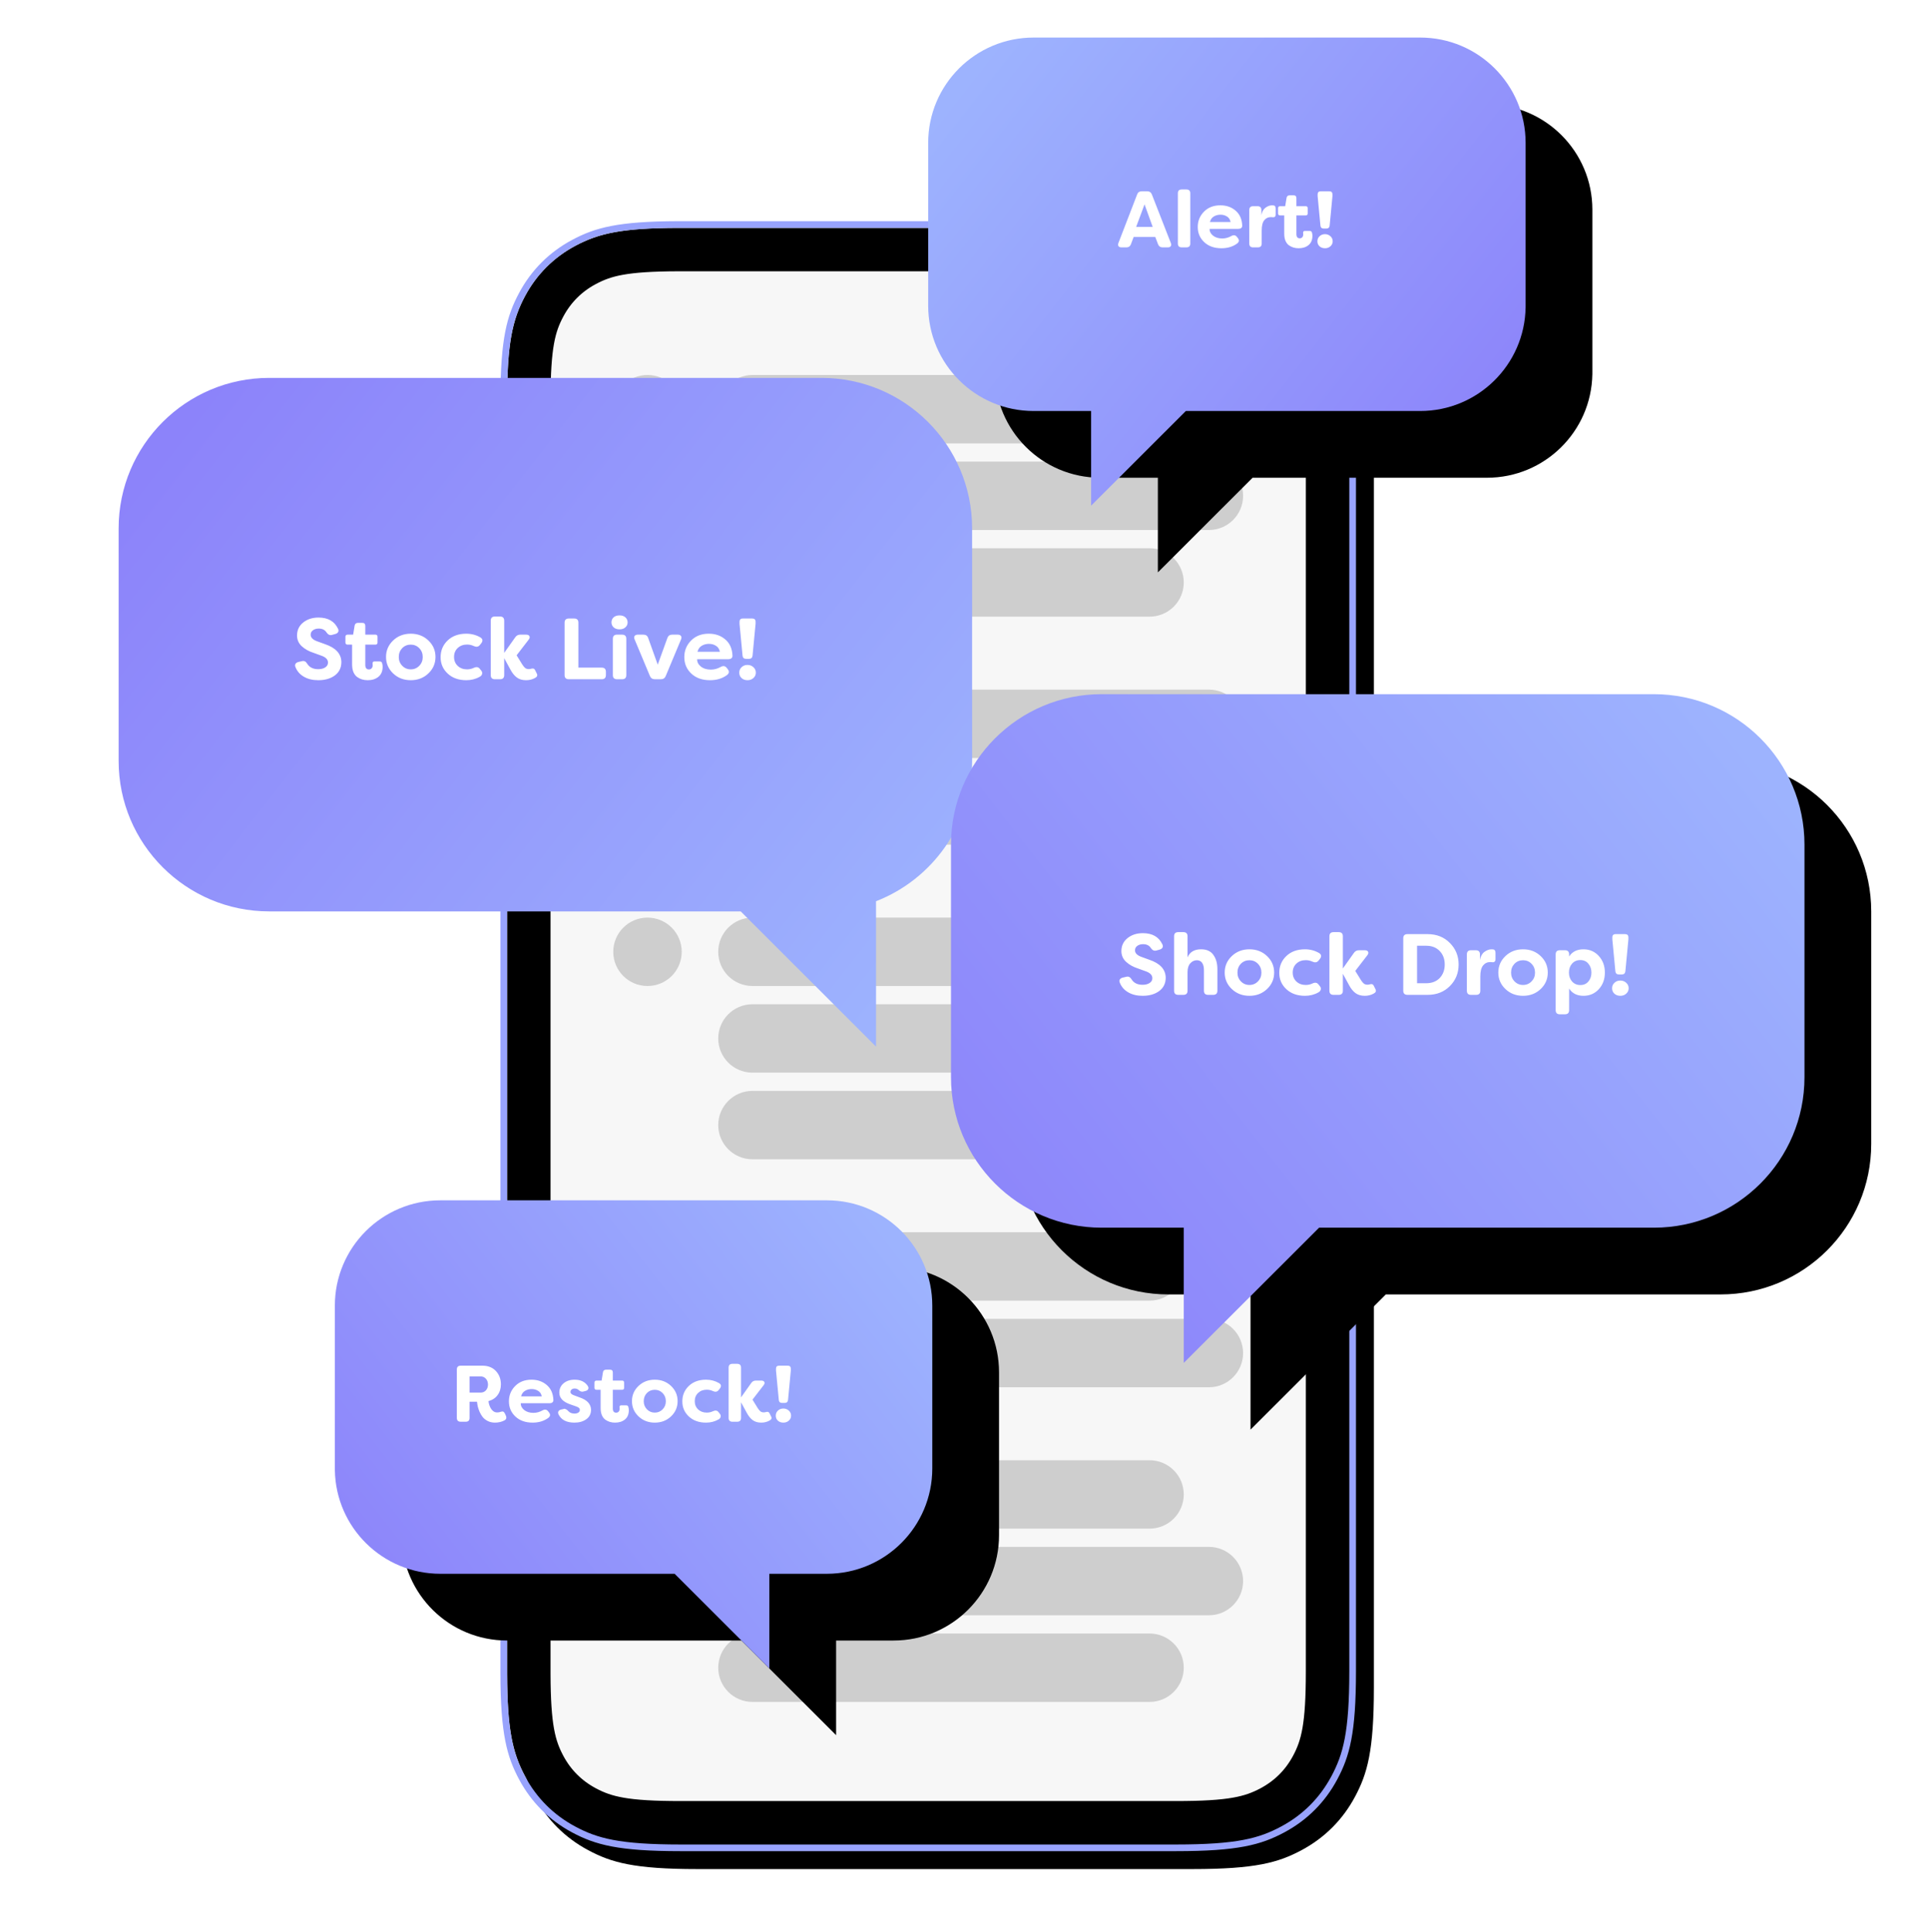 <svg width="578" height="579" viewBox="0 0 578 579" fill="none" xmlns="http://www.w3.org/2000/svg">
    <g clip-path="url(#clip0)">
        <g filter="url(#filter0_d)">
            <path d="M203.915 65.908H352.321C371.219 65.908 378.072 67.874 384.98 71.565C391.889 75.257 397.311 80.674 401.006 87.577C404.701 94.48 406.668 101.326 406.668 120.208V500.77C406.668 519.652 404.701 526.498 401.006 533.401C397.311 540.304 391.889 545.721 384.98 549.413C378.072 553.104 371.219 555.07 352.321 555.07H203.915C185.017 555.07 178.164 553.104 171.256 549.413C164.347 545.721 158.925 540.304 155.23 533.401C151.535 526.498 149.568 519.652 149.568 500.77V120.208C149.568 101.326 151.535 94.48 155.23 87.577C158.925 80.674 164.347 75.257 171.256 71.565C178.164 67.874 185.017 65.908 203.915 65.908Z" fill="black"/>
        </g>
        <path fill-rule="evenodd" clip-rule="evenodd" d="M353.094 74.79C368.894 74.834 374.862 76.23 380.788 79.397C386.125 82.249 390.313 86.433 393.167 91.766C396.388 97.782 397.779 103.842 397.779 120.208V500.77C397.779 517.136 396.388 523.196 393.167 529.213C390.313 534.545 386.125 538.729 380.788 541.581C374.766 544.799 368.702 546.189 352.321 546.189H203.915C187.534 546.189 181.47 544.799 175.448 541.581C170.111 538.729 165.923 534.545 163.069 529.213C159.905 523.302 158.507 517.35 158.458 501.57L158.458 119.436C158.501 103.649 159.899 97.687 163.069 91.766C165.923 86.433 170.111 82.249 175.448 79.397C181.364 76.236 187.32 74.84 203.114 74.79L353.094 74.79Z" fill="#F7F7F7" stroke="black" stroke-width="13"/>
        <path fill-rule="evenodd" clip-rule="evenodd" d="M352.321 67.274C370.832 67.274 377.563 69.151 384.336 72.77C391.002 76.333 396.235 81.56 399.8 88.221C403.422 94.988 405.301 101.714 405.301 120.208V500.77C405.301 519.265 403.422 525.99 399.8 532.757C396.235 539.418 391.002 544.646 384.336 548.208C377.563 551.827 370.832 553.704 352.321 553.704H203.915C185.404 553.704 178.673 551.827 171.901 548.208C165.234 544.646 160.002 539.418 156.436 532.757C152.868 526.091 150.991 519.465 150.937 501.584L150.937 119.388C150.992 101.513 152.868 94.887 156.436 88.221C160.002 81.56 165.234 76.333 171.901 72.77C178.572 69.205 185.204 67.33 203.101 67.275L352.321 67.274Z" stroke="#98A3FD" stroke-width="2"/>
        <path d="M204.27 122.612C204.27 116.953 199.678 112.365 194.013 112.365C188.349 112.365 183.757 116.953 183.757 122.612C183.757 128.272 188.349 132.86 194.013 132.86C199.678 132.86 204.27 128.272 204.27 122.612Z" fill="#CECECE"/>
        <path d="M344.445 112.365H225.467C219.803 112.365 215.21 116.953 215.21 122.612C215.21 128.272 219.803 132.86 225.467 132.86H344.445C350.109 132.86 354.701 128.272 354.701 122.612C354.701 116.953 350.109 112.365 344.445 112.365Z" fill="#CECECE"/>
        <path d="M362.223 138.326H225.467C219.803 138.326 215.21 142.914 215.21 148.574C215.21 154.233 219.803 158.821 225.467 158.821H362.223C367.887 158.821 372.479 154.233 372.479 148.574C372.479 142.914 367.887 138.326 362.223 138.326Z" fill="#CECECE"/>
        <path d="M344.445 164.287H225.467C219.803 164.287 215.21 168.875 215.21 174.535C215.21 180.194 219.803 184.782 225.467 184.782H344.445C350.109 184.782 354.701 180.194 354.701 174.535C354.701 168.875 350.109 164.287 344.445 164.287Z" fill="#CECECE"/>
        <path d="M204.27 447.81C204.27 442.15 199.678 437.562 194.013 437.562C188.349 437.562 183.757 442.15 183.757 447.81C183.757 453.47 188.349 458.058 194.013 458.058C199.678 458.058 204.27 453.47 204.27 447.81Z" fill="#CECECE"/>
        <path d="M344.445 437.562H225.467C219.803 437.562 215.21 442.15 215.21 447.81C215.21 453.47 219.803 458.058 225.467 458.058H344.445C350.109 458.058 354.701 453.47 354.701 447.81C354.701 442.15 350.109 437.562 344.445 437.562Z" fill="#CECECE"/>
        <path d="M362.223 463.523H225.467C219.803 463.523 215.21 468.111 215.21 473.771C215.21 479.431 219.803 484.019 225.467 484.019H362.223C367.887 484.019 372.479 479.431 372.479 473.771C372.479 468.111 367.887 463.523 362.223 463.523Z" fill="#CECECE"/>
        <path d="M344.445 489.484H225.467C219.803 489.484 215.21 494.072 215.21 499.732C215.21 505.392 219.803 509.98 225.467 509.98H344.445C350.109 509.98 354.701 505.392 354.701 499.732C354.701 494.072 350.109 489.484 344.445 489.484Z" fill="#CECECE"/>
        <path d="M204.27 285.211C204.27 279.551 199.678 274.963 194.013 274.963C188.349 274.963 183.757 279.551 183.757 285.211C183.757 290.871 188.349 295.459 194.013 295.459C199.678 295.459 204.27 290.871 204.27 285.211Z" fill="#CECECE"/>
        <path d="M362.223 274.963H225.467C219.803 274.963 215.21 279.551 215.21 285.211C215.21 290.871 219.803 295.459 225.467 295.459H362.223C367.887 295.459 372.479 290.871 372.479 285.211C372.479 279.551 367.887 274.963 362.223 274.963Z" fill="#CECECE"/>
        <path d="M344.445 300.924H225.467C219.803 300.924 215.21 305.512 215.21 311.172C215.21 316.832 219.803 321.42 225.467 321.42H344.445C350.109 321.42 354.701 316.832 354.701 311.172C354.701 305.512 350.109 300.924 344.445 300.924Z" fill="#CECECE"/>
        <path d="M362.223 326.885H225.467C219.803 326.885 215.21 331.474 215.21 337.133C215.21 342.793 219.803 347.381 225.467 347.381H362.223C367.887 347.381 372.479 342.793 372.479 337.133C372.479 331.474 367.887 326.885 362.223 326.885Z" fill="#CECECE"/>
        <path d="M362.223 206.645H225.467C219.803 206.645 215.21 211.233 215.21 216.892C215.21 222.552 219.803 227.14 225.467 227.14H362.223C367.887 227.14 372.479 222.552 372.479 216.892C372.479 211.233 367.887 206.645 362.223 206.645Z" fill="#CECECE"/>
        <path d="M344.445 232.605H225.467C219.803 232.605 215.21 237.194 215.21 242.853C215.21 248.513 219.803 253.101 225.467 253.101H344.445C350.109 253.101 354.701 248.513 354.701 242.853C354.701 237.194 350.109 232.605 344.445 232.605Z" fill="#CECECE"/>
        <path d="M204.27 216.892C204.27 211.233 199.678 206.645 194.013 206.645C188.349 206.645 183.757 211.233 183.757 216.892C183.757 222.552 188.349 227.14 194.013 227.14C199.678 227.14 204.27 222.552 204.27 216.892Z" fill="#CECECE"/>
        <path d="M344.445 369.243H225.467C219.803 369.243 215.21 373.831 215.21 379.491C215.21 385.151 219.803 389.739 225.467 389.739H344.445C350.109 389.739 354.701 385.151 354.701 379.491C354.701 373.831 350.109 369.243 344.445 369.243Z" fill="#CECECE"/>
        <path d="M362.223 395.204H225.467C219.803 395.204 215.21 399.792 215.21 405.452C215.21 411.112 219.803 415.7 225.467 415.7H362.223C367.887 415.7 372.479 411.112 372.479 405.452C372.479 399.792 367.887 395.204 362.223 395.204Z" fill="#CECECE"/>
        <path d="M204.27 379.491C204.27 373.831 199.678 369.243 194.013 369.243C188.349 369.243 183.757 373.831 183.757 379.491C183.757 385.151 188.349 389.739 194.013 389.739C199.678 389.739 204.27 385.151 204.27 379.491Z" fill="#CECECE"/>
        <g filter="url(#filter1_d)">
            <path d="M309.709 11.253C292.262 11.253 278.118 25.384 278.118 42.816V91.596C278.118 109.028 292.262 123.159 309.709 123.159H326.94V151.517L355.323 123.159H425.541C442.813 123.159 456.848 109.309 457.127 92.118L457.131 91.596V42.816C457.131 25.384 442.988 11.253 425.541 11.253H309.709Z" fill="black"/>
        </g>
        <path d="M309.709 11.253C292.262 11.253 278.118 25.384 278.118 42.816V91.596C278.118 109.028 292.262 123.159 309.709 123.159H326.94V151.517L355.323 123.159H425.541C442.813 123.159 456.848 109.309 457.127 92.118L457.131 91.596V42.816C457.131 25.384 442.988 11.253 425.541 11.253H309.709Z" fill="url(#paint0_linear)"/>
        <path d="M336.036 74.126C335.604 74.126 335.308 74.005 335.148 73.766C334.988 73.525 334.98 73.206 335.124 72.805L340.74 58.237C340.964 57.63 341.412 57.325 342.084 57.325H343.788C344.444 57.325 344.892 57.63 345.132 58.237L350.82 72.805C350.964 73.206 350.956 73.525 350.796 73.766C350.636 74.005 350.34 74.126 349.908 74.126H348.348C347.692 74.126 347.244 73.822 347.004 73.213L346.164 71.005H339.684L338.868 73.189C338.628 73.814 338.188 74.126 337.548 74.126H336.036ZM340.428 68.005H345.396L342.948 61.237L340.428 68.005ZM354.087 74.126C353.319 74.126 352.935 73.742 352.935 72.974V57.925C352.935 57.157 353.319 56.773 354.087 56.773H355.479C356.263 56.773 356.655 57.157 356.655 57.925V72.974C356.655 73.742 356.263 74.126 355.479 74.126H354.087ZM365.996 74.389C363.852 74.389 362.132 73.781 360.836 72.566C359.54 71.35 358.892 69.829 358.892 68.005C358.892 66.213 359.516 64.686 360.764 63.422C362.012 62.157 363.644 61.526 365.66 61.526C367.484 61.526 369.012 62.062 370.244 63.133C371.476 64.189 372.132 65.669 372.212 67.573C372.228 67.909 372.124 68.165 371.9 68.341C371.692 68.501 371.404 68.582 371.036 68.582H362.444C362.412 69.35 362.748 70.022 363.452 70.597C364.172 71.174 365.1 71.462 366.236 71.462C367.18 71.462 368.092 71.213 368.972 70.718C369.628 70.35 370.172 70.43 370.604 70.957L370.868 71.293C371.396 71.933 371.324 72.501 370.652 72.998C369.372 73.925 367.82 74.389 365.996 74.389ZM362.54 66.517H368.732C368.572 65.749 368.204 65.198 367.628 64.862C367.068 64.51 366.428 64.334 365.708 64.334C364.972 64.334 364.308 64.51 363.716 64.862C363.124 65.213 362.732 65.766 362.54 66.517ZM375.484 74.126C374.716 74.126 374.332 73.742 374.332 72.974V62.941C374.332 62.173 374.716 61.789 375.484 61.789H376.804C377.572 61.789 377.956 62.173 377.956 62.941V64.478C378.132 63.469 378.54 62.725 379.18 62.245C379.836 61.766 380.492 61.526 381.148 61.526L381.556 61.55C382.02 61.581 382.252 61.91 382.252 62.533V64.213C382.252 64.549 382.172 64.79 382.012 64.933C381.868 65.078 381.668 65.133 381.412 65.102C381.124 65.07 380.924 65.053 380.812 65.053C379.996 65.053 379.332 65.365 378.82 65.99C378.308 66.614 378.052 67.645 378.052 69.085V72.974C378.052 73.742 377.668 74.126 376.9 74.126H375.484ZM389.124 74.389C388.564 74.389 388.044 74.317 387.564 74.174C387.084 74.029 386.628 73.805 386.196 73.501C385.764 73.181 385.42 72.725 385.164 72.133C384.924 71.541 384.804 70.838 384.804 70.022V64.549H383.58C383.164 64.549 382.956 64.35 382.956 63.95V62.389C382.956 61.989 383.164 61.789 383.58 61.789H385.092L385.5 59.294C385.596 58.782 385.908 58.526 386.436 58.526H387.612C388.172 58.526 388.452 58.806 388.452 59.365V61.789H391.236C391.636 61.789 391.836 61.989 391.836 62.389V63.95C391.836 64.35 391.636 64.549 391.236 64.549H388.452V70.141C388.452 70.99 388.788 71.413 389.46 71.413C389.764 71.413 390.012 71.309 390.204 71.102C390.396 70.894 390.492 70.621 390.492 70.285C390.492 70.109 390.484 69.966 390.468 69.853C390.42 69.421 390.588 69.206 390.972 69.206H392.436C392.804 69.206 393.028 69.365 393.108 69.686C393.204 70.037 393.252 70.35 393.252 70.621C393.252 71.885 392.86 72.829 392.076 73.454C391.308 74.078 390.324 74.389 389.124 74.389ZM396.637 68.486C396.045 68.486 395.717 68.198 395.653 67.621L394.813 58.789V58.237C394.813 57.63 395.117 57.325 395.725 57.325H398.341C398.949 57.325 399.253 57.63 399.253 58.237V58.789L398.413 67.621C398.333 68.198 398.013 68.486 397.453 68.486H396.637ZM398.653 73.79C398.221 74.189 397.677 74.389 397.021 74.389C396.365 74.389 395.821 74.198 395.389 73.814C394.957 73.413 394.741 72.909 394.741 72.302C394.741 71.694 394.957 71.189 395.389 70.79C395.821 70.374 396.365 70.165 397.021 70.165C397.661 70.165 398.205 70.374 398.653 70.79C399.101 71.189 399.325 71.694 399.325 72.302C399.325 72.894 399.101 73.389 398.653 73.79Z" fill="white"/>
        <g filter="url(#filter2_d)">
            <path fill-rule="evenodd" clip-rule="evenodd" d="M60.676 93.235C35.752 93.235 15.547 113.423 15.547 138.326V208.011C15.547 232.914 35.752 253.101 60.676 253.101H201.946L242.492 293.614L242.492 250.054C259.339 243.513 271.28 227.155 271.28 208.011V138.326C271.28 113.423 251.075 93.235 226.151 93.235H60.676Z" fill="url(#paint1_linear)"/>
            <path d="M75.371 183.823C73.689 183.823 72.251 183.477 71.055 182.783C69.859 182.09 69.018 181.128 68.533 179.897C68.377 179.516 68.377 179.195 68.533 178.935C68.706 178.658 69.001 178.467 69.417 178.363L70.535 178.103C71.141 177.947 71.653 178.216 72.069 178.909C72.745 179.984 73.837 180.521 75.345 180.521C76.229 180.521 76.939 180.339 77.477 179.975C78.014 179.611 78.283 179.135 78.283 178.545C78.283 177.609 77.589 176.907 76.203 176.439L73.837 175.581C72.537 175.165 71.41 174.533 70.457 173.683C69.503 172.817 69.018 171.742 69.001 170.459C69.001 168.83 69.616 167.521 70.847 166.533C72.077 165.545 73.611 165.051 75.449 165.051C78.274 165.051 80.215 166.161 81.273 168.379C81.463 168.761 81.481 169.09 81.325 169.367C81.186 169.645 80.917 169.844 80.519 169.965L79.479 170.251C78.855 170.425 78.317 170.191 77.867 169.549C77.381 168.752 76.593 168.353 75.501 168.353C74.825 168.353 74.253 168.518 73.785 168.847C73.317 169.177 73.083 169.627 73.083 170.199C73.083 171.031 73.715 171.681 74.981 172.149L77.347 173.007C80.588 174.099 82.235 175.885 82.287 178.363C82.287 180.079 81.637 181.423 80.337 182.393C79.037 183.347 77.381 183.823 75.371 183.823ZM90.182 183.823C89.576 183.823 89.012 183.745 88.492 183.589C87.972 183.433 87.478 183.191 87.01 182.861C86.542 182.515 86.17 182.021 85.892 181.379C85.632 180.738 85.502 179.975 85.502 179.091V173.163H84.176C83.726 173.163 83.5 172.947 83.5 172.513V170.823C83.5 170.39 83.726 170.173 84.176 170.173H85.814L86.256 167.469C86.36 166.915 86.698 166.637 87.27 166.637H88.544C89.151 166.637 89.454 166.941 89.454 167.547V170.173H92.47C92.904 170.173 93.12 170.39 93.12 170.823V172.513C93.12 172.947 92.904 173.163 92.47 173.163H89.454V179.221C89.454 180.14 89.818 180.599 90.546 180.599C90.876 180.599 91.144 180.487 91.352 180.261C91.56 180.036 91.664 179.741 91.664 179.377C91.664 179.187 91.656 179.031 91.638 178.909C91.586 178.441 91.768 178.207 92.184 178.207H93.77C94.169 178.207 94.412 178.381 94.498 178.727C94.602 179.109 94.654 179.447 94.654 179.741C94.654 181.111 94.23 182.133 93.38 182.809C92.548 183.485 91.482 183.823 90.182 183.823ZM108.357 181.795C106.936 183.147 105.176 183.823 103.079 183.823C100.982 183.823 99.222 183.147 97.801 181.795C96.38 180.443 95.669 178.797 95.669 176.855C95.669 174.914 96.38 173.267 97.801 171.915C99.222 170.563 100.982 169.887 103.079 169.887C105.176 169.887 106.936 170.563 108.357 171.915C109.778 173.267 110.489 174.914 110.489 176.855C110.489 178.797 109.778 180.443 108.357 181.795ZM100.531 179.507C101.224 180.218 102.074 180.573 103.079 180.573C104.084 180.573 104.934 180.218 105.627 179.507C106.32 178.797 106.667 177.921 106.667 176.881C106.667 175.824 106.32 174.94 105.627 174.229C104.934 173.519 104.084 173.163 103.079 173.163C102.056 173.163 101.198 173.519 100.505 174.229C99.829 174.94 99.491 175.824 99.491 176.881C99.491 177.921 99.838 178.797 100.531 179.507ZM119.717 183.823C117.429 183.823 115.575 183.165 114.153 181.847C112.732 180.53 112.021 178.892 112.021 176.933C112.021 174.94 112.723 173.267 114.127 171.915C115.549 170.563 117.412 169.887 119.717 169.887C121.26 169.887 122.673 170.26 123.955 171.005C124.666 171.456 124.744 172.045 124.189 172.773L123.773 173.293C123.34 173.831 122.751 173.935 122.005 173.605C121.364 173.293 120.679 173.137 119.951 173.137C118.825 173.137 117.889 173.484 117.143 174.177C116.415 174.871 116.051 175.763 116.051 176.855C116.051 177.947 116.415 178.84 117.143 179.533C117.889 180.227 118.825 180.573 119.951 180.573C120.679 180.573 121.364 180.417 122.005 180.105C122.768 179.759 123.357 179.863 123.773 180.417L124.189 180.937C124.449 181.249 124.536 181.587 124.449 181.951C124.38 182.298 124.137 182.584 123.721 182.809C122.525 183.485 121.191 183.823 119.717 183.823ZM137.628 183.823C136.519 183.823 135.6 183.555 134.872 183.017C134.144 182.48 133.503 181.691 132.948 180.651L131.076 177.219V182.289C131.076 183.121 130.66 183.537 129.828 183.537H128.294C127.462 183.537 127.046 183.121 127.046 182.289V165.987C127.046 165.155 127.462 164.739 128.294 164.739H129.828C130.66 164.739 131.076 165.155 131.076 165.987V175.633L134.378 170.979C134.742 170.442 135.245 170.173 135.886 170.173H137.628C138.165 170.173 138.503 170.329 138.642 170.641C138.798 170.936 138.711 171.291 138.382 171.707L134.794 176.361L136.51 179.143C136.839 179.646 137.143 180.001 137.42 180.209C137.697 180.4 138.044 180.495 138.46 180.495C138.72 180.495 138.98 180.452 139.24 180.365C139.76 180.227 140.115 180.357 140.306 180.755L140.878 181.899C141.121 182.419 140.921 182.844 140.28 183.173C139.483 183.607 138.599 183.823 137.628 183.823ZM150.446 183.537C149.596 183.537 149.172 183.121 149.172 182.289V166.585C149.172 165.753 149.596 165.337 150.446 165.337H152.058C152.89 165.337 153.306 165.753 153.306 166.585V180.053H160.274C161.123 180.053 161.548 180.469 161.548 181.301V182.289C161.548 183.121 161.123 183.537 160.274 183.537H150.446ZM167.38 167.989C166.946 168.388 166.366 168.587 165.638 168.587C164.91 168.587 164.32 168.388 163.87 167.989C163.436 167.591 163.22 167.097 163.22 166.507C163.22 165.883 163.428 165.381 163.844 164.999C164.277 164.601 164.875 164.401 165.638 164.401C166.383 164.401 166.972 164.601 167.406 164.999C167.839 165.398 168.056 165.901 168.056 166.507C168.056 167.097 167.83 167.591 167.38 167.989ZM164.884 183.537C164.052 183.537 163.636 183.121 163.636 182.289V171.421C163.636 170.589 164.052 170.173 164.884 170.173H166.392C167.241 170.173 167.666 170.589 167.666 171.421V182.289C167.666 183.121 167.241 183.537 166.392 183.537H164.884ZM176.226 183.537C175.515 183.537 175.021 183.217 174.744 182.575L170.168 171.629C169.977 171.196 169.968 170.849 170.142 170.589C170.332 170.312 170.662 170.173 171.13 170.173H172.794C173.522 170.173 173.998 170.511 174.224 171.187L177.084 179.169L179.97 171.187C180.212 170.511 180.689 170.173 181.4 170.173H183.09C183.558 170.173 183.878 170.312 184.052 170.589C184.242 170.849 184.242 171.196 184.052 171.629L179.476 182.575C179.216 183.217 178.73 183.537 178.02 183.537H176.226ZM192.741 183.823C190.418 183.823 188.555 183.165 187.151 181.847C185.747 180.53 185.045 178.883 185.045 176.907C185.045 174.966 185.721 173.311 187.073 171.941C188.425 170.572 190.193 169.887 192.377 169.887C194.353 169.887 196.008 170.468 197.343 171.629C198.677 172.773 199.388 174.377 199.475 176.439C199.492 176.803 199.379 177.081 199.137 177.271C198.911 177.445 198.599 177.531 198.201 177.531H188.893C188.858 178.363 189.222 179.091 189.985 179.715C190.765 180.339 191.77 180.651 193.001 180.651C194.023 180.651 195.011 180.383 195.965 179.845C196.675 179.447 197.265 179.533 197.733 180.105L198.019 180.469C198.591 181.163 198.513 181.778 197.785 182.315C196.398 183.321 194.717 183.823 192.741 183.823ZM188.997 175.295H195.705C195.531 174.463 195.133 173.865 194.509 173.501C193.902 173.12 193.209 172.929 192.429 172.929C191.631 172.929 190.912 173.12 190.271 173.501C189.629 173.883 189.205 174.481 188.997 175.295ZM203.565 177.427C202.924 177.427 202.569 177.115 202.499 176.491L201.589 166.923V166.325C201.589 165.667 201.919 165.337 202.577 165.337H205.411C206.07 165.337 206.399 165.667 206.399 166.325V166.923L205.489 176.491C205.403 177.115 205.056 177.427 204.449 177.427H203.565ZM205.749 183.173C205.281 183.607 204.692 183.823 203.981 183.823C203.271 183.823 202.681 183.615 202.213 183.199C201.745 182.766 201.511 182.22 201.511 181.561C201.511 180.903 201.745 180.357 202.213 179.923C202.681 179.473 203.271 179.247 203.981 179.247C204.675 179.247 205.264 179.473 205.749 179.923C206.235 180.357 206.477 180.903 206.477 181.561C206.477 182.203 206.235 182.74 205.749 183.173Z" fill="white"/>
        </g>
        <g filter="url(#filter3_d)">
            <path d="M247.758 359.678C265.205 359.678 279.349 373.81 279.349 391.242V440.021C279.349 457.453 265.205 471.585 247.758 471.585H230.527V499.943L202.143 471.585H131.926C114.654 471.585 100.619 457.734 100.34 440.543L100.336 440.021V391.242C100.336 373.81 114.479 359.678 131.926 359.678H247.758Z" fill="black"/>
        </g>
        <path d="M247.758 359.678C265.205 359.678 279.349 373.81 279.349 391.242V440.021C279.349 457.453 265.205 471.585 247.758 471.585H230.527V499.943L202.143 471.585H131.926C114.654 471.585 100.619 457.734 100.34 440.543L100.336 440.021V391.242C100.336 373.81 114.479 359.678 131.926 359.678H247.758Z" fill="url(#paint2_linear)"/>
        <path d="M148.285 426.291C147.501 426.291 146.789 426.131 146.149 425.811C145.525 425.491 145.029 425.107 144.661 424.659C144.293 424.195 143.973 423.659 143.701 423.051C143.445 422.427 143.261 421.883 143.149 421.419C143.053 420.955 142.981 420.491 142.933 420.027H140.701V424.875C140.701 425.643 140.317 426.027 139.549 426.027H138.061C137.277 426.027 136.885 425.643 136.885 424.875V410.379C136.885 409.611 137.277 409.227 138.061 409.227H144.517C146.245 409.227 147.605 409.763 148.597 410.835C149.589 411.907 150.085 413.235 150.085 414.819C150.085 416.067 149.757 417.139 149.101 418.035C148.445 418.931 147.533 419.531 146.365 419.835C146.461 420.747 146.741 421.547 147.205 422.235C147.685 422.907 148.253 423.243 148.909 423.243C149.373 423.243 149.741 423.179 150.013 423.051C150.365 422.939 150.629 422.923 150.805 423.003C150.981 423.083 151.149 423.283 151.309 423.603L151.525 424.083C151.861 424.787 151.741 425.299 151.165 425.619C150.301 426.067 149.341 426.291 148.285 426.291ZM140.701 417.291H143.989C144.661 417.291 145.197 417.067 145.597 416.619C146.013 416.155 146.221 415.579 146.221 414.891C146.221 414.187 146.013 413.603 145.597 413.139C145.181 412.675 144.645 412.443 143.989 412.443H140.701V417.291ZM159.596 426.291C157.452 426.291 155.732 425.683 154.436 424.467C153.14 423.251 152.492 421.731 152.492 419.907C152.492 418.115 153.116 416.587 154.364 415.323C155.612 414.059 157.244 413.427 159.26 413.427C161.084 413.427 162.612 413.963 163.844 415.035C165.076 416.091 165.732 417.571 165.812 419.475C165.828 419.811 165.724 420.067 165.5 420.243C165.292 420.403 165.004 420.483 164.636 420.483H156.044C156.012 421.251 156.348 421.923 157.052 422.499C157.772 423.075 158.7 423.363 159.836 423.363C160.78 423.363 161.692 423.115 162.572 422.619C163.228 422.251 163.772 422.331 164.204 422.859L164.468 423.195C164.996 423.835 164.924 424.403 164.252 424.899C162.972 425.827 161.42 426.291 159.596 426.291ZM156.14 418.419H162.332C162.172 417.651 161.804 417.099 161.228 416.763C160.668 416.411 160.028 416.235 159.308 416.235C158.572 416.235 157.908 416.411 157.316 416.763C156.724 417.115 156.332 417.667 156.14 418.419ZM172.131 426.291C169.763 426.291 168.171 425.467 167.355 423.819C167.195 423.451 167.187 423.147 167.331 422.907C167.475 422.651 167.739 422.475 168.123 422.379L168.867 422.211C169.027 422.115 169.211 422.115 169.419 422.211C169.627 422.291 169.771 422.363 169.851 422.427C169.931 422.491 170.083 422.635 170.307 422.859C170.739 423.339 171.355 423.579 172.155 423.579C172.619 423.579 172.995 423.483 173.283 423.291C173.587 423.083 173.739 422.819 173.739 422.499C173.739 422.243 173.651 422.035 173.475 421.875C173.299 421.715 173.003 421.563 172.587 421.419L171.075 420.891C168.755 420.139 167.595 418.947 167.595 417.315C167.595 416.163 168.019 415.227 168.867 414.507C169.731 413.787 170.835 413.427 172.179 413.427C173.971 413.427 175.283 414.051 176.115 415.299C176.339 415.651 176.379 415.971 176.235 416.259C176.107 416.531 175.843 416.715 175.443 416.811L174.771 416.979C174.307 417.107 173.843 416.955 173.379 416.523C173.075 416.219 172.675 416.067 172.179 416.067C171.811 416.067 171.507 416.171 171.267 416.379C171.043 416.571 170.931 416.819 170.931 417.123C170.931 417.539 171.307 417.875 172.059 418.131L173.595 418.707C175.883 419.459 177.051 420.699 177.099 422.427C177.099 423.659 176.619 424.611 175.659 425.283C174.715 425.955 173.539 426.291 172.131 426.291ZM184.293 426.291C183.733 426.291 183.213 426.219 182.733 426.075C182.253 425.931 181.797 425.707 181.365 425.403C180.933 425.083 180.589 424.627 180.333 424.035C180.093 423.443 179.973 422.739 179.973 421.923V416.451H178.749C178.333 416.451 178.125 416.251 178.125 415.851V414.291C178.125 413.891 178.333 413.691 178.749 413.691H180.261L180.669 411.195C180.765 410.683 181.077 410.427 181.605 410.427H182.781C183.341 410.427 183.621 410.707 183.621 411.267V413.691H186.405C186.805 413.691 187.005 413.891 187.005 414.291V415.851C187.005 416.251 186.805 416.451 186.405 416.451H183.621V422.043C183.621 422.891 183.957 423.315 184.629 423.315C184.933 423.315 185.181 423.211 185.373 423.003C185.565 422.795 185.661 422.523 185.661 422.187C185.661 422.011 185.653 421.867 185.637 421.755C185.589 421.323 185.757 421.107 186.141 421.107H187.605C187.973 421.107 188.197 421.267 188.277 421.587C188.373 421.939 188.421 422.251 188.421 422.523C188.421 423.787 188.029 424.731 187.245 425.355C186.477 425.979 185.493 426.291 184.293 426.291ZM201.07 424.419C199.758 425.667 198.134 426.291 196.198 426.291C194.262 426.291 192.638 425.667 191.326 424.419C190.014 423.171 189.358 421.651 189.358 419.859C189.358 418.067 190.014 416.547 191.326 415.299C192.638 414.051 194.262 413.427 196.198 413.427C198.134 413.427 199.758 414.051 201.07 415.299C202.382 416.547 203.038 418.067 203.038 419.859C203.038 421.651 202.382 423.171 201.07 424.419ZM193.846 422.307C194.486 422.963 195.27 423.291 196.198 423.291C197.126 423.291 197.91 422.963 198.55 422.307C199.19 421.651 199.51 420.843 199.51 419.883C199.51 418.907 199.19 418.091 198.55 417.435C197.91 416.779 197.126 416.451 196.198 416.451C195.254 416.451 194.462 416.779 193.822 417.435C193.198 418.091 192.886 418.907 192.886 419.883C192.886 420.843 193.206 421.651 193.846 422.307ZM211.556 426.291C209.444 426.291 207.732 425.683 206.42 424.467C205.108 423.251 204.452 421.739 204.452 419.931C204.452 418.091 205.1 416.547 206.396 415.299C207.708 414.051 209.428 413.427 211.556 413.427C212.98 413.427 214.284 413.771 215.468 414.459C216.124 414.875 216.196 415.419 215.684 416.091L215.3 416.571C214.9 417.067 214.356 417.163 213.668 416.859C213.076 416.571 212.444 416.427 211.772 416.427C210.732 416.427 209.868 416.747 209.18 417.387C208.508 418.027 208.172 418.851 208.172 419.859C208.172 420.867 208.508 421.691 209.18 422.331C209.868 422.971 210.732 423.291 211.772 423.291C212.444 423.291 213.076 423.147 213.668 422.859C214.372 422.539 214.916 422.635 215.3 423.147L215.684 423.627C215.924 423.915 216.004 424.227 215.924 424.563C215.86 424.883 215.636 425.147 215.252 425.355C214.148 425.979 212.916 426.291 211.556 426.291ZM228.089 426.291C227.065 426.291 226.217 426.043 225.545 425.547C224.873 425.051 224.281 424.323 223.769 423.363L222.041 420.195V424.875C222.041 425.643 221.657 426.027 220.889 426.027H219.473C218.705 426.027 218.321 425.643 218.321 424.875V409.827C218.321 409.059 218.705 408.675 219.473 408.675H220.889C221.657 408.675 222.041 409.059 222.041 409.827V418.731L225.089 414.435C225.425 413.939 225.889 413.691 226.481 413.691H228.089C228.585 413.691 228.897 413.835 229.025 414.123C229.169 414.395 229.089 414.723 228.785 415.107L225.473 419.403L227.057 421.971C227.361 422.435 227.641 422.763 227.897 422.955C228.153 423.131 228.473 423.219 228.857 423.219C229.097 423.219 229.337 423.179 229.577 423.099C230.057 422.971 230.385 423.091 230.561 423.459L231.089 424.515C231.313 424.995 231.129 425.387 230.537 425.691C229.801 426.091 228.985 426.291 228.089 426.291ZM234.345 420.387C233.753 420.387 233.425 420.099 233.361 419.523L232.521 410.691V410.139C232.521 409.531 232.825 409.227 233.433 409.227H236.049C236.657 409.227 236.961 409.531 236.961 410.139V410.691L236.121 419.523C236.041 420.099 235.721 420.387 235.161 420.387H234.345ZM236.361 425.691C235.929 426.091 235.385 426.291 234.729 426.291C234.073 426.291 233.529 426.099 233.097 425.715C232.665 425.315 232.449 424.811 232.449 424.203C232.449 423.595 232.665 423.091 233.097 422.691C233.529 422.275 234.073 422.067 234.729 422.067C235.369 422.067 235.913 422.275 236.361 422.691C236.809 423.091 237.033 423.595 237.033 424.203C237.033 424.795 236.809 425.291 236.361 425.691Z" fill="white"/>
        <g filter="url(#filter4_d)">
            <path d="M495.56 208.011C520.484 208.011 540.689 228.199 540.689 253.101V322.787C540.689 347.689 520.484 367.877 495.56 367.877H395.248L354.701 408.389L354.7 367.877H330.085C305.161 367.877 284.956 347.689 284.956 322.787V253.101C284.956 228.199 305.161 208.011 330.085 208.011H495.56Z" fill="black"/>
        </g>
        <path d="M495.56 208.011C520.484 208.011 540.689 228.199 540.689 253.101V322.787C540.689 347.689 520.484 367.877 495.56 367.877H395.248L354.701 408.389L354.7 367.877H330.085C305.161 367.877 284.956 347.689 284.956 322.787V253.101C284.956 228.199 305.161 208.011 330.085 208.011H495.56Z" fill="url(#paint3_linear)"/>
        <path d="M342.376 298.396C340.695 298.396 339.256 298.049 338.06 297.356C336.864 296.662 336.023 295.7 335.538 294.47C335.382 294.088 335.382 293.768 335.538 293.508C335.711 293.23 336.006 293.04 336.422 292.936L337.54 292.676C338.147 292.52 338.658 292.788 339.074 293.482C339.75 294.556 340.842 295.094 342.35 295.094C343.234 295.094 343.945 294.912 344.482 294.548C345.019 294.184 345.288 293.707 345.288 293.118C345.288 292.182 344.595 291.48 343.208 291.012L340.842 290.154C339.542 289.738 338.415 289.105 337.462 288.256C336.509 287.389 336.023 286.314 336.006 285.032C336.006 283.402 336.621 282.094 337.852 281.106C339.083 280.118 340.617 279.624 342.454 279.624C345.279 279.624 347.221 280.733 348.278 282.952C348.469 283.333 348.486 283.662 348.33 283.94C348.191 284.217 347.923 284.416 347.524 284.538L346.484 284.824C345.86 284.997 345.323 284.763 344.872 284.122C344.387 283.324 343.598 282.926 342.506 282.926C341.83 282.926 341.258 283.09 340.79 283.42C340.322 283.749 340.088 284.2 340.088 284.772C340.088 285.604 340.721 286.254 341.986 286.722L344.352 287.58C347.593 288.672 349.24 290.457 349.292 292.936C349.292 294.652 348.642 295.995 347.342 296.966C346.042 297.919 344.387 298.396 342.376 298.396ZM353.05 298.11C352.218 298.11 351.802 297.694 351.802 296.862V280.56C351.802 279.728 352.218 279.312 353.05 279.312H354.584C355.416 279.312 355.832 279.728 355.832 280.56V286.878C356.508 285.266 357.86 284.46 359.888 284.46C361.569 284.46 362.8 285.023 363.58 286.15C364.377 287.259 364.776 288.68 364.776 290.414V296.862C364.776 297.694 364.351 298.11 363.502 298.11H361.994C361.162 298.11 360.746 297.694 360.746 296.862V290.7C360.746 289.764 360.564 289.036 360.2 288.516C359.836 287.996 359.316 287.736 358.64 287.736C357.877 287.736 357.219 288.039 356.664 288.646C356.109 289.252 355.832 290.136 355.832 291.298V296.862C355.832 297.694 355.416 298.11 354.584 298.11H353.05ZM379.653 296.368C378.232 297.72 376.473 298.396 374.375 298.396C372.278 298.396 370.519 297.72 369.097 296.368C367.676 295.016 366.965 293.369 366.965 291.428C366.965 289.486 367.676 287.84 369.097 286.488C370.519 285.136 372.278 284.46 374.375 284.46C376.473 284.46 378.232 285.136 379.653 286.488C381.075 287.84 381.785 289.486 381.785 291.428C381.785 293.369 381.075 295.016 379.653 296.368ZM371.827 294.08C372.521 294.79 373.37 295.146 374.375 295.146C375.381 295.146 376.23 294.79 376.923 294.08C377.617 293.369 377.963 292.494 377.963 291.454C377.963 290.396 377.617 289.512 376.923 288.802C376.23 288.091 375.381 287.736 374.375 287.736C373.353 287.736 372.495 288.091 371.801 288.802C371.125 289.512 370.787 290.396 370.787 291.454C370.787 292.494 371.134 293.369 371.827 294.08ZM391.014 298.396C388.726 298.396 386.871 297.737 385.45 296.42C384.028 295.102 383.318 293.464 383.318 291.506C383.318 289.512 384.02 287.84 385.424 286.488C386.845 285.136 388.708 284.46 391.014 284.46C392.556 284.46 393.969 284.832 395.252 285.578C395.962 286.028 396.04 286.618 395.486 287.346L395.07 287.866C394.636 288.403 394.047 288.507 393.302 288.178C392.66 287.866 391.976 287.71 391.248 287.71C390.121 287.71 389.185 288.056 388.44 288.75C387.712 289.443 387.348 290.336 387.348 291.428C387.348 292.52 387.712 293.412 388.44 294.106C389.185 294.799 390.121 295.146 391.248 295.146C391.976 295.146 392.66 294.99 393.302 294.678C394.064 294.331 394.654 294.435 395.07 294.99L395.486 295.51C395.746 295.822 395.832 296.16 395.746 296.524C395.676 296.87 395.434 297.156 395.018 297.382C393.822 298.058 392.487 298.396 391.014 298.396ZM408.924 298.396C407.815 298.396 406.896 298.127 406.168 297.59C405.44 297.052 404.799 296.264 404.244 295.224L402.372 291.792V296.862C402.372 297.694 401.956 298.11 401.124 298.11H399.59C398.758 298.11 398.342 297.694 398.342 296.862V280.56C398.342 279.728 398.758 279.312 399.59 279.312H401.124C401.956 279.312 402.372 279.728 402.372 280.56V290.206L405.674 285.552C406.038 285.014 406.541 284.746 407.182 284.746H408.924C409.462 284.746 409.8 284.902 409.938 285.214C410.094 285.508 410.008 285.864 409.678 286.28L406.09 290.934L407.806 293.716C408.136 294.218 408.439 294.574 408.716 294.782C408.994 294.972 409.34 295.068 409.756 295.068C410.016 295.068 410.276 295.024 410.536 294.938C411.056 294.799 411.412 294.929 411.602 295.328L412.174 296.472C412.417 296.992 412.218 297.416 411.576 297.746C410.779 298.179 409.895 298.396 408.924 298.396ZM421.742 298.11C420.893 298.11 420.468 297.694 420.468 296.862V281.158C420.468 280.326 420.893 279.91 421.742 279.91H427.748C430.469 279.91 432.697 280.794 434.43 282.562C436.181 284.312 437.056 286.462 437.056 289.01C437.056 291.575 436.181 293.733 434.43 295.484C432.697 297.234 430.469 298.11 427.748 298.11H421.742ZM424.602 294.626H427.332C429.031 294.626 430.383 294.106 431.388 293.066C432.393 292.008 432.896 290.656 432.896 289.01C432.896 287.363 432.393 286.02 431.388 284.98C430.383 283.922 429.031 283.394 427.332 283.394H424.602V294.626ZM440.775 298.11C439.943 298.11 439.527 297.694 439.527 296.862V285.994C439.527 285.162 439.943 284.746 440.775 284.746H442.205C443.037 284.746 443.453 285.162 443.453 285.994V287.658C443.643 286.566 444.085 285.76 444.779 285.24C445.489 284.72 446.2 284.46 446.911 284.46L447.353 284.486C447.855 284.52 448.107 284.876 448.107 285.552V287.372C448.107 287.736 448.02 287.996 447.847 288.152C447.691 288.308 447.474 288.368 447.197 288.334C446.885 288.299 446.668 288.282 446.547 288.282C445.663 288.282 444.943 288.62 444.389 289.296C443.834 289.972 443.557 291.09 443.557 292.65V296.862C443.557 297.694 443.141 298.11 442.309 298.11H440.775ZM461.64 296.368C460.218 297.72 458.459 298.396 456.362 298.396C454.264 298.396 452.505 297.72 451.084 296.368C449.662 295.016 448.952 293.369 448.952 291.428C448.952 289.486 449.662 287.84 451.084 286.488C452.505 285.136 454.264 284.46 456.362 284.46C458.459 284.46 460.218 285.136 461.64 286.488C463.061 287.84 463.772 289.486 463.772 291.428C463.772 293.369 463.061 295.016 461.64 296.368ZM453.814 294.08C454.507 294.79 455.356 295.146 456.362 295.146C457.367 295.146 458.216 294.79 458.91 294.08C459.603 293.369 459.95 292.494 459.95 291.454C459.95 290.396 459.603 289.512 458.91 288.802C458.216 288.091 457.367 287.736 456.362 287.736C455.339 287.736 454.481 288.091 453.788 288.802C453.112 289.512 452.774 290.396 452.774 291.454C452.774 292.494 453.12 293.369 453.814 294.08ZM467.384 303.934C466.552 303.934 466.136 303.518 466.136 302.686V285.994C466.136 285.162 466.552 284.746 467.384 284.746H468.918C469.75 284.746 470.166 285.162 470.166 285.994V286.618C471.102 285.179 472.532 284.46 474.456 284.46C476.311 284.46 477.845 285.127 479.058 286.462C480.271 287.796 480.878 289.452 480.878 291.428C480.878 293.421 480.271 295.085 479.058 296.42C477.845 297.737 476.311 298.396 474.456 298.396C472.532 298.396 471.102 297.668 470.166 296.212V302.686C470.166 303.518 469.75 303.934 468.918 303.934H467.384ZM473.52 295.172C474.543 295.172 475.349 294.816 475.938 294.106C476.545 293.395 476.848 292.502 476.848 291.428C476.848 290.37 476.545 289.486 475.938 288.776C475.349 288.048 474.543 287.684 473.52 287.684C472.515 287.684 471.691 288.039 471.05 288.75C470.426 289.46 470.114 290.353 470.114 291.428C470.114 292.502 470.426 293.395 471.05 294.106C471.691 294.816 472.515 295.172 473.52 295.172ZM485.094 292C484.453 292 484.097 291.688 484.028 291.064L483.118 281.496V280.898C483.118 280.239 483.447 279.91 484.106 279.91H486.94C487.599 279.91 487.928 280.239 487.928 280.898V281.496L487.018 291.064C486.931 291.688 486.585 292 485.978 292H485.094ZM487.278 297.746C486.81 298.179 486.221 298.396 485.51 298.396C484.799 298.396 484.21 298.188 483.742 297.772C483.274 297.338 483.04 296.792 483.04 296.134C483.04 295.475 483.274 294.929 483.742 294.496C484.21 294.045 484.799 293.82 485.51 293.82C486.203 293.82 486.793 294.045 487.278 294.496C487.763 294.929 488.006 295.475 488.006 296.134C488.006 296.775 487.763 297.312 487.278 297.746Z" fill="white"/>
    </g>
    <defs>
        <filter id="filter0_d" x="134.568" y="50.908" width="297.101" height="529.163" filterUnits="userSpaceOnUse" color-interpolation-filters="sRGB">
            <feFlood flood-opacity="0" result="BackgroundImageFix"/>
            <feColorMatrix in="SourceAlpha" type="matrix" values="0 0 0 0 0 0 0 0 0 0 0 0 0 0 0 0 0 0 127 0"/>
            <feOffset dx="5" dy="5"/>
            <feGaussianBlur stdDeviation="10"/>
            <feColorMatrix type="matrix" values="0 0 0 0 0 0 0 0 0 0 0 0 0 0 0 0 0 0 0.5 0"/>
            <feBlend mode="normal" in2="BackgroundImageFix" result="effect1_dropShadow"/>
            <feBlend mode="normal" in="SourceGraphic" in2="effect1_dropShadow" result="shape"/>
        </filter>
        <filter id="filter1_d" x="278.118" y="11.253" width="219.013" height="180.265" filterUnits="userSpaceOnUse" color-interpolation-filters="sRGB">
            <feFlood flood-opacity="0" result="BackgroundImageFix"/>
            <feColorMatrix in="SourceAlpha" type="matrix" values="0 0 0 0 0 0 0 0 0 0 0 0 0 0 0 0 0 0 127 0"/>
            <feOffset dx="20" dy="20"/>
            <feGaussianBlur stdDeviation="10"/>
            <feColorMatrix type="matrix" values="0 0 0 0 0 0 0 0 0 0 0 0 0 0 0 0 0 0 0.5 0"/>
            <feBlend mode="normal" in2="BackgroundImageFix" result="effect1_dropShadow"/>
            <feBlend mode="normal" in="SourceGraphic" in2="effect1_dropShadow" result="shape"/>
        </filter>
        <filter id="filter2_d" x="15.547" y="93.235" width="295.733" height="240.378" filterUnits="userSpaceOnUse" color-interpolation-filters="sRGB">
            <feFlood flood-opacity="0" result="BackgroundImageFix"/>
            <feColorMatrix in="SourceAlpha" type="matrix" values="0 0 0 0 0 0 0 0 0 0 0 0 0 0 0 0 0 0 127 0"/>
            <feOffset dx="20" dy="20"/>
            <feGaussianBlur stdDeviation="10"/>
            <feColorMatrix type="matrix" values="0 0 0 0 0 0 0 0 0 0 0 0 0 0 0 0 0 0 0.5 0"/>
            <feBlend mode="normal" in2="BackgroundImageFix" result="effect1_dropShadow"/>
            <feBlend mode="normal" in="SourceGraphic" in2="effect1_dropShadow" result="shape"/>
        </filter>
        <filter id="filter3_d" x="100.336" y="359.678" width="219.013" height="180.265" filterUnits="userSpaceOnUse" color-interpolation-filters="sRGB">
            <feFlood flood-opacity="0" result="BackgroundImageFix"/>
            <feColorMatrix in="SourceAlpha" type="matrix" values="0 0 0 0 0 0 0 0 0 0 0 0 0 0 0 0 0 0 127 0"/>
            <feOffset dx="20" dy="20"/>
            <feGaussianBlur stdDeviation="10"/>
            <feColorMatrix type="matrix" values="0 0 0 0 0 0 0 0 0 0 0 0 0 0 0 0 0 0 0.5 0"/>
            <feBlend mode="normal" in2="BackgroundImageFix" result="effect1_dropShadow"/>
            <feBlend mode="normal" in="SourceGraphic" in2="effect1_dropShadow" result="shape"/>
        </filter>
        <filter id="filter4_d" x="284.956" y="208.011" width="295.733" height="240.378" filterUnits="userSpaceOnUse" color-interpolation-filters="sRGB">
            <feFlood flood-opacity="0" result="BackgroundImageFix"/>
            <feColorMatrix in="SourceAlpha" type="matrix" values="0 0 0 0 0 0 0 0 0 0 0 0 0 0 0 0 0 0 127 0"/>
            <feOffset dx="20" dy="20"/>
            <feGaussianBlur stdDeviation="10"/>
            <feColorMatrix type="matrix" values="0 0 0 0 0 0 0 0 0 0 0 0 0 0 0 0 0 0 0.5 0"/>
            <feBlend mode="normal" in2="BackgroundImageFix" result="effect1_dropShadow"/>
            <feBlend mode="normal" in="SourceGraphic" in2="effect1_dropShadow" result="shape"/>
        </filter>
        <linearGradient id="paint0_linear" x1="278.118" y1="38.253" x2="430.786" y2="158.082" gradientUnits="userSpaceOnUse">
            <stop stop-color="#9DB3FE"/>
            <stop offset="1" stop-color="#8C83FA"/>
        </linearGradient>
        <linearGradient id="paint1_linear" x1="15.547" y1="131.808" x2="233.644" y2="302.992" gradientUnits="userSpaceOnUse">
            <stop stop-color="#8C83FA"/>
            <stop offset="1" stop-color="#9DB3FE"/>
        </linearGradient>
        <linearGradient id="paint2_linear" x1="279.349" y1="386.679" x2="126.681" y2="506.508" gradientUnits="userSpaceOnUse">
            <stop stop-color="#9DB3FE"/>
            <stop offset="1" stop-color="#8C83FA"/>
        </linearGradient>
        <linearGradient id="paint3_linear" x1="540.689" y1="246.583" x2="322.592" y2="417.767" gradientUnits="userSpaceOnUse">
            <stop stop-color="#9DB3FE"/>
            <stop offset="1" stop-color="#8C83FA"/>
        </linearGradient>
        <clipPath id="clip0">
            <rect width="578" height="579" fill="white"/>
        </clipPath>
    </defs>
</svg>
